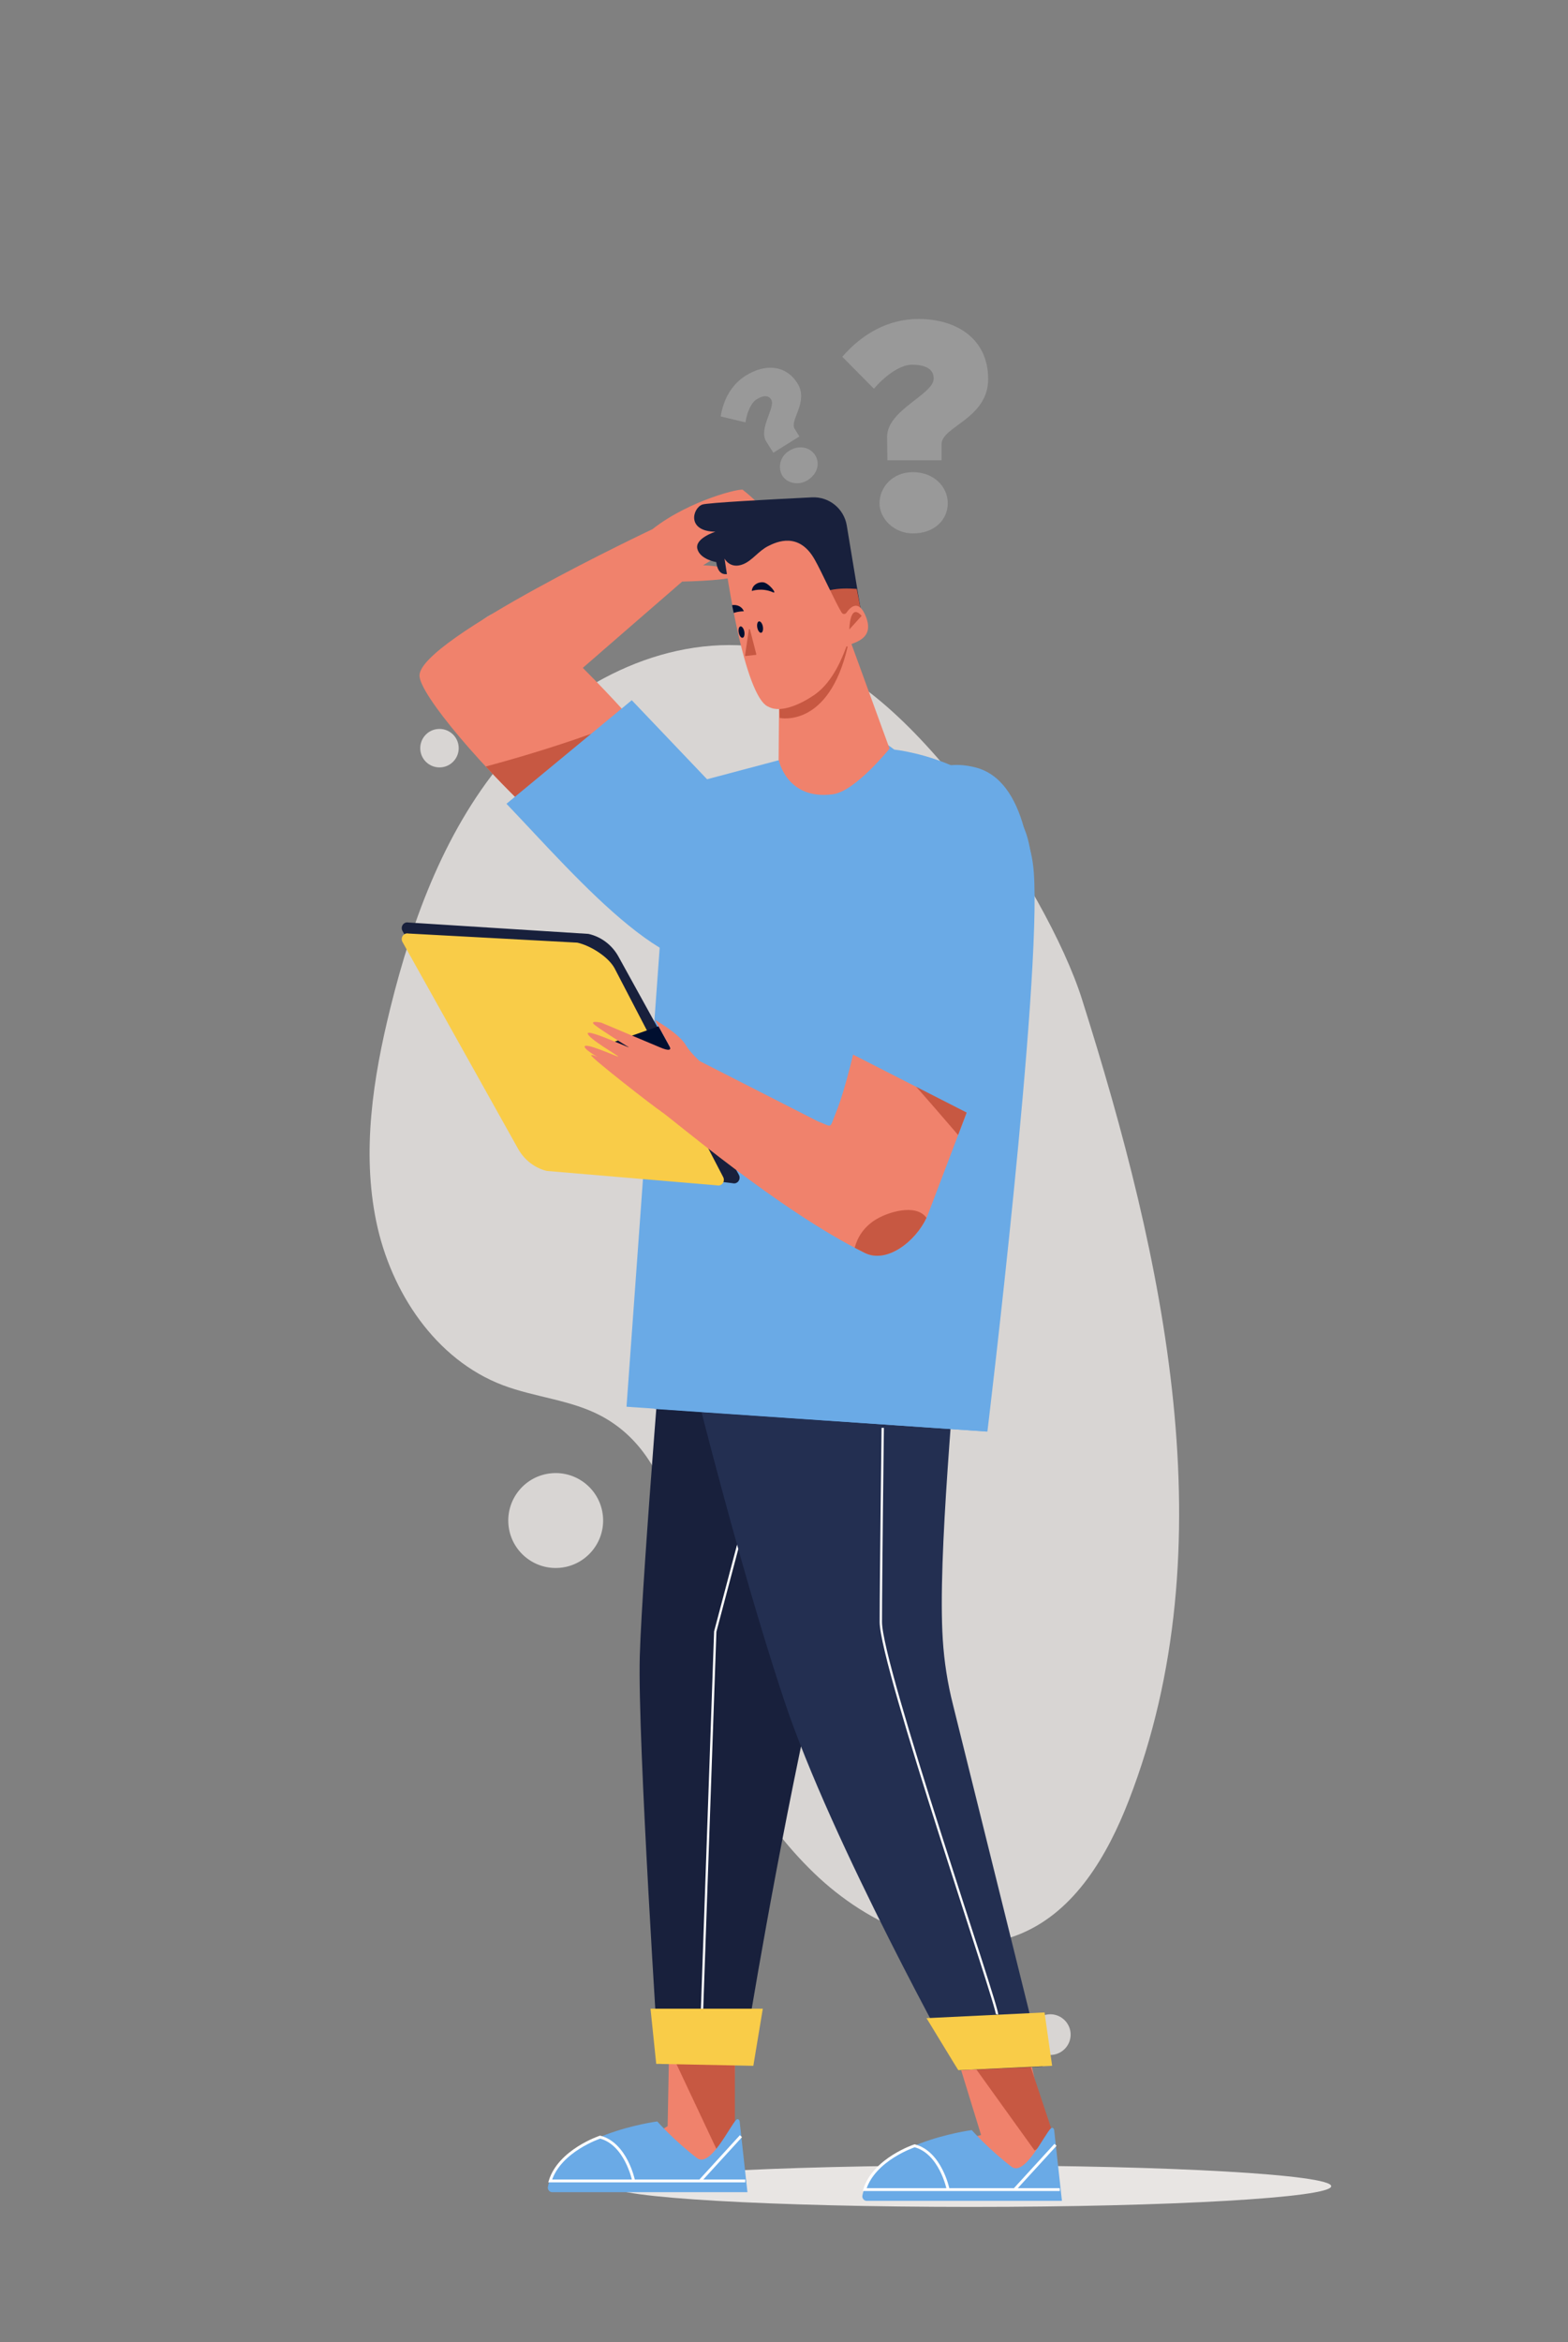 <?xml version="1.0" encoding="UTF-8"?>
<svg xmlns="http://www.w3.org/2000/svg" viewBox="0 0 340.52 508.33">
  <rect x="0" y="0" width="340.52" height="508.33" fill="#808080" stroke="none"/>
  <defs>
    <style>
      .cls-1 {
        fill: #f9cc48;
      }

      .cls-2 {
        fill: #e8e5e3;
      }

      .cls-3 {
        stroke-width: .5px;
      }

      .cls-3, .cls-4, .cls-5 {
        stroke-miterlimit: 10;
      }

      .cls-3, .cls-5 {
        fill: none;
        stroke: #fff;
      }

      .cls-6, .cls-7 {
        fill: #6aaae6;
      }

      .cls-8 {
        fill: #a6a6a6;
      }

      .cls-9 {
        isolation: isolate;
      }

      .cls-10 {
        fill: #232f51;
      }

      .cls-11 {
        fill: #18203c;
      }

      .cls-12 {
        fill: #f0826c;
      }

      .cls-4 {
        stroke: #1c254f;
        stroke-width: 0px;
      }

      .cls-4, .cls-13 {
        fill: #000f30;
      }

      .cls-14 {
        opacity: .84;
      }

      .cls-15 {
        opacity: .66;
      }

      .cls-16 {
        fill: #c75842;
      }

      .cls-7 {
        mix-blend-mode: multiply;
      }

      .cls-5 {
        stroke-width: .62px;
      }
    </style>
  </defs>
  <g class="cls-9">
    <g id="OBJECTS">
      <g>
        <g class="cls-14">
          <path class="cls-2" d="M164,140.33c-20.23-2.31-40.42,8.25-53.73,23.66s-20.64,35.11-25.52,54.88c-3.74,15.15-6.2,31.03-3.03,46.31,3.17,15.28,12.88,29.93,27.47,35.47,7.04,2.67,14.88,3.17,21.5,6.75,18.41,9.96,17.67,35.81,22.15,56.26,3.55,16.21,11.97,31.32,23.9,42.85,11.92,11.53,29.78,19.6,45.06,13.15,11.72-4.94,18.73-17,23.33-28.85,21.46-55.23,7.72-117.46-10.17-173.96-7.52-23.77-39.48-72.24-64.24-75.19"/>
          <path class="cls-2" d="M110.42,330.94c.5,5.67,5.51,9.85,11.17,9.35s9.85-5.51,9.35-11.17c-.5-5.67-5.51-9.85-11.17-9.35-5.67,.5-9.85,5.51-9.35,11.17Z"/>
          <path class="cls-2" d="M223.69,442c.22,2.43,2.36,4.22,4.79,4.01,2.43-.22,4.22-2.36,4.01-4.79-.22-2.43-2.36-4.22-4.79-4.01-2.43,.22-4.22,2.36-4.01,4.79Z"/>
          <path class="cls-2" d="M91.28,162.76c-.2-2.3,1.49-4.33,3.79-4.53,2.3-.2,4.33,1.49,4.53,3.79,.2,2.3-1.49,4.33-3.79,4.53-2.3,.2-4.33-1.49-4.53-3.79Z"/>
          <path class="cls-2" d="M121.45,141.65c-.5-5.63-5.47-9.79-11.1-9.29-5.63,.5-9.79,5.47-9.29,11.1,.5,5.63,5.47,9.79,11.1,9.29,5.63-.5,9.79-5.47,9.29-11.1Z"/>
        </g>
        <g>
          <g>
            <path class="cls-12" d="M161.39,106.37c.02-.64-11.66,2.14-19.7,8.49,0,0-50.42,23.78-50.59,31.73-.17,7.95,55.47,66.16,65.29,50.31,0,0,4.98-3.17,2.19-7.89-2.79-4.72-4.17-16.11-32.01-44.05,0,0,19.37-16.83,21.58-18.73,0,0,13.6-.24,12.02-1.81-1.57-1.57-7.48-1.72-7.48-1.72,0,0,14.07-8.53,13.9-10.48-.17-1.95-5.21-5.84-5.21-5.84Z"/>
            <path class="cls-16" d="M136.1,156.4c15.75,18.23,20.27,28.84,22.49,32.6,2.79,4.72-2.19,7.89-2.19,7.89-6.58,10.63-33.76-12.03-50.91-30.52,10.37-2.78,20.59-6.06,30.61-9.97Z"/>
            <path class="cls-6" d="M159.5,175.38s14.42,22.1,1.42,32.01c-13,9.92-35.1-16.35-50.93-32.93l27.21-22.48,22.29,23.39Z"/>
          </g>
          <g>
            <path class="cls-2" d="M132.82,474.51c0-2.48,34.99-4.5,78.14-4.5s78.14,2.01,78.14,4.5-34.99,4.5-78.14,4.5-78.14-2.01-78.14-4.5Z"/>
            <g>
              <polygon class="cls-12" points="144.99 461.47 145.27 446.59 159.6 447.69 159.24 461.99 152.54 473.61 140.48 464.31 144.99 461.47"/>
              <path class="cls-16" d="M146.37,446.86l11.02,23.42s-2.13-3.67,2.2-7.55v-15.87s-13.23,0-13.23,0Z"/>
              <path class="cls-6" d="M142.73,460.45s3.77,4.26,8.65,7.96c2.9,2.2,7.22-7.18,8.56-8.35,.27-.24,.64-.02,.69,.4l1.69,15.35h-42.44c-.49,0-1.02-.53-.89-1.16,2.25-11.4,23.74-14.19,23.74-14.19Z"/>
              <g>
                <path class="cls-5" d="M137.56,473.16s-1.65-7.85-7.23-9.3c0,0-8.78,2.89-10.85,9.51h42.37"/>
                <line class="cls-5" x1="160.91" y1="463.65" x2="152.13" y2="473.26"/>
              </g>
            </g>
            <g>
              <polygon class="cls-12" points="213.06 463.4 208.65 449.07 224.08 448.52 227.39 463.67 221.68 473.61 209.62 464.31 213.06 463.4"/>
              <path class="cls-16" d="M211.96,449.07l12.68,17.64s-.2,.57,4.13-3.31l-4.96-14.88-11.85,.55Z"/>
              <path class="cls-6" d="M211.03,462.33s3.77,4.26,8.65,7.96c2.9,2.2,7.22-7.18,8.56-8.35,.27-.24,.64-.02,.69,.4l1.69,15.35h-42.44c-.49,0-1.02-.53-.89-1.16,2.25-11.4,23.74-14.19,23.74-14.19Z"/>
              <g>
                <path class="cls-5" d="M205.86,475.04s-1.65-7.85-7.23-9.3c0,0-8.78,2.89-10.85,9.51h42.37"/>
                <line class="cls-5" x1="229.22" y1="465.53" x2="220.43" y2="475.14"/>
              </g>
            </g>
            <g>
              <path class="cls-11" d="M144.91,276.17s-5.46,65.28-5.97,83.32c-.51,18.04,4.12,88.47,4.12,88.47l18.24-.06s19.31-124.46,41.36-167.97l-57.75-3.77Z"/>
              <polyline class="cls-3" points="152.44 436.8 155.33 354.13 168.14 305.77"/>
              <polygon class="cls-1" points="163.6 448.38 142.51 447.96 141.27 435.98 165.66 435.98 163.6 448.38"/>
            </g>
            <g>
              <path class="cls-10" d="M144.87,276.17s12.62,54.42,25.44,92.92c10.36,31.11,37.8,80.25,37.8,80.25l18.34-.8-19.49-78.52c-1.18-4.64-1.92-9.39-2.22-14.18-1.14-18.08,2.58-54.61,4.13-78.02l-64-1.65Z"/>
              <path class="cls-3" d="M216.51,437.22c.41-1.24-25.22-75.65-25.22-85.15s.41-42.16,.41-42.16"/>
              <polygon class="cls-1" points="228.49 448.38 208.1 449.34 201.21 438.04 226.84 436.8 228.49 448.38"/>
            </g>
            <g>
              <path class="cls-6" d="M194.2,162.7s28.51,2.91,30.3,26.52c1.79,23.61-10.07,121.51-10.07,121.51l-78.37-5.4,7.99-110.53c.29-6.02,2.14-11.85,5.37-16.89,2.98-4.65,.14-7.99,2.12-8.24l38.3-10.16,4.36,3.18Z"/>
              <path class="cls-7" d="M202.61,169.29c19.01,2.89,20.83,8.94,21.73,20.74,1.79,23.61-10.07,120.68-10.07,120.68l-72.16-4.9"/>
            </g>
            <g>
              <path class="cls-12" d="M183.81,136.76l9.37,25.72s-7.41,9.27-12.32,9.92c-10.05,1.34-11.77-7.52-11.77-7.52l.11-14.12,13.33-12.07,1.27-1.94Z"/>
              <path class="cls-16" d="M182.54,138.69l-13.33,12.07,.11,5.07s10.61,2.36,14.75-15.41"/>
            </g>
            <g>
              <g>
                <path class="cls-11" d="M160.47,255.01l-26.14-47.35c-1.39-2.54-3.78-4.35-6.54-4.96l-39.09-2.47c-1.03-.22-1.81,.9-1.29,1.84l25.1,44.88c1.35,2.42,3.61,4.16,6.22,4.81l40.4,5.06c1.03,.26,1.85-.87,1.33-1.82Z"/>
                <path class="cls-1" d="M157.04,255.46l-23.58-45.31c-1.39-2.54-5.33-4.95-8.09-5.55l-36.67-1.98c-1.03-.22-1.81,.9-1.29,1.84l25.1,44.88c1.35,2.42,3.6,4.16,6.22,4.81l36.98,3.13c1.03,.26,1.85-.87,1.33-1.82Z"/>
                <polygon class="cls-4" points="143.03 222.76 130.99 226.96 147.02 230.09 143.03 222.76"/>
              </g>
              <path class="cls-12" d="M143.51,241.21c2.03,1.21,25.45,21.44,44.31,30.74,5.2,2.56,12-3.4,13.87-8.81l17.5-45.99-28.47-14.37c-.12,.31-5.14,28.94-9.22,38.82-1.46,3.54-.57,3.03-3.86,1.8l-25.71-13.1s-2.13-1.96-2.92-3.35c-1.51-2.65-6.77-5.58-6.77-5.58l3.13,5.64c.55,.95-.1,1.15-2.01,.33l-12.77-5.37s-2.88-.62-1.37,.55c1.51,1.17,6.58,4.34,6.76,4.44,3.25,1.73-8.38-3.75-8.34-2.66,.03,1.09,6.75,4.9,6.63,5.03-.12,.13-7.28-3.18-7.3-2.16-.01,1.03,6.36,4.17,6.57,4.19,.42,.05-5.12-2.85-5.15-2.3-.03,.55,13.98,11.45,15.14,12.14Z"/>
              <path class="cls-16" d="M186.75,222.49c2.2-9.97,3.89-19.53,3.96-19.71l28.47,14.37-11.11,29.2c-6.95-8.1-13.99-16.12-21.33-23.87Z"/>
              <path class="cls-16" d="M189.97,264.84c2.59-1.69,8.92-3.74,11.23-.51-2.36,5.05-8.55,10-13.38,7.62-.73-.36-1.47-.74-2.21-1.13,.63-2.34,1.97-4.42,4.36-5.98Z"/>
              <path class="cls-6" d="M193.47,182.06s2.68-19.53,18.41-15.48c21.31,5.49,10.24,68.29,4.31,78.09l-33.35-17,10.64-45.61Z"/>
            </g>
            <g>
              <path class="cls-11" d="M155.55,122.02c.58,4.33,3.85,1.96,3.85,1.96,10.23,4.1,23.78,12.05,23.78,12.05,0,0,4.09-1.58,3.91-2.65-.83-4.98-2.23-13.47-3.2-19.33-.61-3.66-3.86-6.29-7.57-6.1-8.58,.42-22.71,1.16-23.81,1.57-2.13,.79-3.45,5.81,2.85,5.89,0,0-4.49,1.41-3.92,3.71,.57,2.3,4.11,2.89,4.11,2.89Z"/>
              <path class="cls-16" d="M175.96,131.06c-.15,.25-.31,.47-.48,.68,4.48,2.41,7.7,4.3,7.7,4.3,0,0,4.09-1.58,3.91-2.65-.3-1.82-.66-3.72-1.02-5.57-3.87-.25-8.1-.12-10.11,3.24Z"/>
              <path class="cls-12" d="M182.78,132.96c.24,.39,.78,.41,1.03,.04,.86-1.25,2.71-3.09,4.27,.93,2.12,5.46-3.97,5.62-4.29,6.47-.66,1.73-2.72,7.51-6.9,10.4-2.54,1.76-7.14,4.11-9.92,2.64-.58-.31-4.91-.79-9.63-32.21,0,0,1.2,2.4,4.08,1.22,2-.82,3.29-2.87,5.45-3.95,1.75-.87,6.59-3.13,10.02,2.89,1.58,2.76,4.49,9.3,5.89,11.57Z"/>
              <g>
                <path class="cls-16" d="M187.12,133.67l-2.67,2.95s.07-5.91,2.67-2.95Z"/>
                <path class="cls-13" d="M164.46,136.22c.13,.68,.51,1.18,.84,1.12,.33-.06,.5-.67,.37-1.35-.13-.68-.51-1.18-.84-1.12-.33,.06-.5,.67-.37,1.35Z"/>
                <path class="cls-13" d="M160.43,137.31c.13,.68,.51,1.18,.84,1.12,.33-.06,.5-.67,.37-1.35s-.51-1.18-.84-1.12c-.33,.06-.5,.67-.37,1.35Z"/>
                <path class="cls-13" d="M167.88,128.56c1.01,.45-.93-2.1-2.2-2.18-1.27-.08-2.35,.76-2.41,1.89,0,0,2.18-.79,4.61,.29Z"/>
                <path class="cls-13" d="M159.33,133.04c1.25-.41,2.21-.36,2.21-.36-.36-.98-1.44-1.51-2.56-1.33"/>
                <path class="cls-16" d="M162.63,136.65l-.83,5.58c-.01,.09,.06,.17,.14,.16l2.2-.25c.08,0,.13-.09,.1-.17l-1.37-5.32c-.04-.14-.23-.14-.25,0Z"/>
              </g>
            </g>
          </g>
        </g>
        <g class="cls-15">
          <path class="cls-8" d="M182.92,77.44c4.45-5.15,10.18-8.21,16.54-8.21,8.46,0,15.14,4.45,15.14,13.04s-10.12,10.31-10.12,14.13v3.5h-11.77l-.06-5.09c0-5.85,10.12-9.16,10.12-12.66,0-2.42-2.48-2.99-4.71-2.99-2.74,0-6.11,2.67-8.27,5.22l-6.87-6.94Zm15.33,25.04c4.52,0,7.57,3.12,7.57,6.75s-2.93,6.55-7.57,6.55c-4.14,0-7.25-3.25-7.25-6.55s2.67-6.75,7.25-6.75Z"/>
          <path class="cls-8" d="M156.51,90.39c.6-3.81,2.44-7,5.5-8.9,4.07-2.53,8.62-2.39,11.19,1.74,2.48,3.98-1.78,7.99-.64,9.82l1.05,1.68-5.66,3.53-1.55-2.43c-1.75-2.82,2.12-7.44,1.07-9.12-.72-1.16-2.09-.7-3.16-.03-1.32,.82-2.14,3.11-2.42,4.99l-5.38-1.28Zm14.87,7.45c2.17-1.35,4.58-.77,5.66,.98,1.07,1.71,.55,4.03-1.68,5.42-1.99,1.24-4.46,.61-5.45-.98-.95-1.53-.73-4.04,1.47-5.42Z"/>
        </g>
      </g>
    </g>
  </g>
</svg>